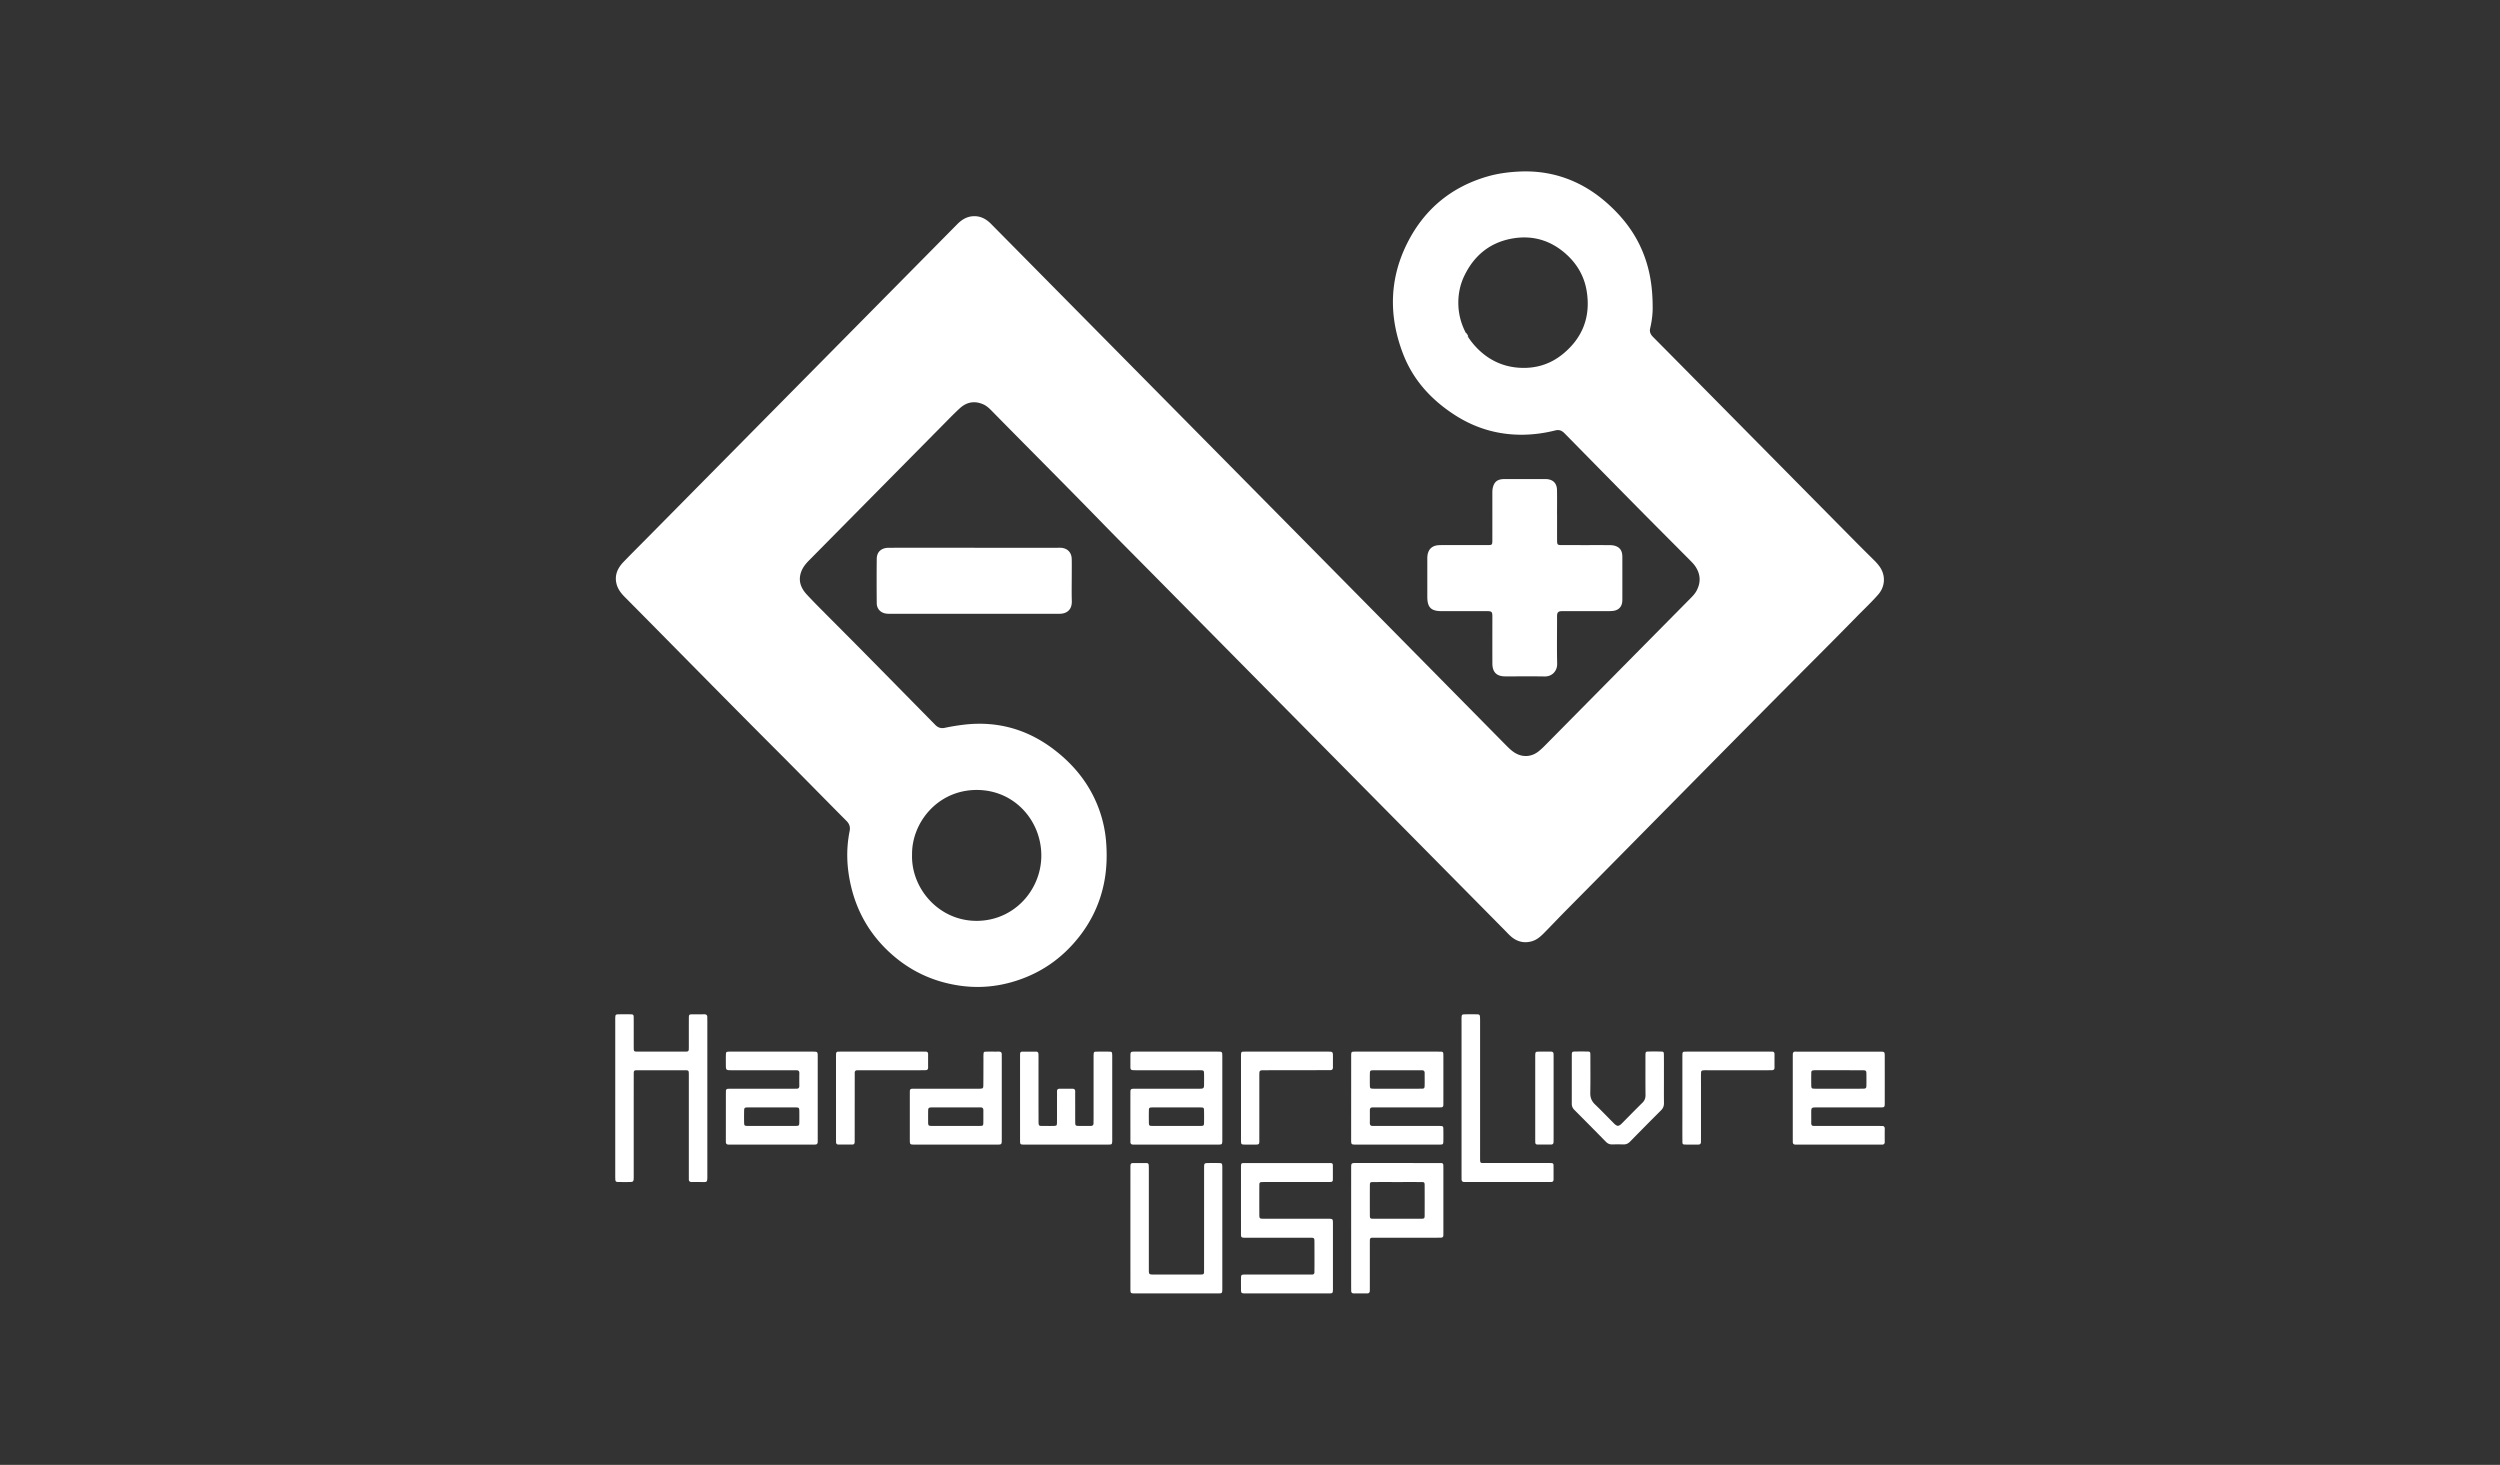 <svg xmlns="http://www.w3.org/2000/svg" width="512" height="300" viewBox="0 0 512 300"><rect x="0" y="0" width="512" height="300" fill="#333333" stroke="none"/><g clip-rule="evenodd" fill="#fff" fill-rule="evenodd"><path d="M318.89 105.55c0 1.692-.007 3.385.001 5.077.005.95.064 1.007 1.011 1.008 3.141.004 6.282.001 9.423.002.527 0 1.048.01 1.562.193.814.288 1.234.867 1.34 1.704.033.264.031.533.031.8.002 2.732.002 5.464 0 8.195 0 .208.001.416-.014.623-.074 1.026-.653 1.723-1.647 1.92-.399.078-.817.085-1.226.086-2.994.007-5.988.004-8.982.004-.235 0-.471-.012-.704.01-.53.05-.735.25-.787.77-.024.236-.01.475-.01.713 0 3.088-.052 6.177.021 9.263.036 1.49-1.031 2.65-2.557 2.622-2.7-.05-5.4-.008-8.1-.017-1.745-.006-2.604-.864-2.611-2.627-.012-3.088-.003-6.176-.004-9.264 0-.237.01-.476-.007-.712-.043-.57-.18-.705-.765-.752-.204-.016-.41-.006-.616-.006h-9.07c-2.098-.01-2.861-.783-2.864-2.907-.002-2.524 0-5.048 0-7.572 0-.207-.006-.416.007-.623.092-1.504.911-2.35 2.401-2.41 1.055-.042 2.113-.013 3.17-.013 2.23-.001 4.461.002 6.692-.001 1.021-.002 1.05-.025 1.05-1.037.005-3.206.003-6.413.001-9.62 0-.416.017-.825.13-1.233.27-.971.794-1.467 1.77-1.595.32-.042.645-.042.967-.042 2.495-.003 4.99-.002 7.485-.001.235 0 .47-.004.705.009 1.38.074 2.163.857 2.186 2.266.03 1.722.007 3.444.007 5.166h.003zM199.56 112.183h16.99c.236 0 .47-.008.705.003 1.318.063 2.198.933 2.232 2.257.029 1.127.008 2.256.008 3.384 0 1.751-.044 3.504.013 5.254.059 1.805-1.03 2.617-2.51 2.621-.293 0-.586.01-.88.01l-33.452-.001c-.38 0-.765.001-1.142-.042-1.152-.133-1.958-.964-1.968-2.132-.026-3.027-.03-6.055.002-9.083.015-1.445.952-2.268 2.484-2.27 5.84-.004 11.68-.001 17.519-.001zM126.003 224.897v-15.768c0-.238-.009-.476.004-.713.032-.608.078-.668.665-.682a57.97 57.97 0 0 1 2.377-.004c.687.013.73.057.734.788.01 1.9.003 3.8.004 5.701 0 .238.006.475.011.713.006.291.158.43.443.43.176.001.352.006.528.006h9.335c.176 0 .352-.005.528-.007.292-.004.423-.167.43-.448.006-.237.01-.475.01-.712.001-1.871-.004-3.742.003-5.613.003-.83.026-.847.838-.854.764-.006 1.527.01 2.29-.009.44-.01.661.162.65.62-.005.266.01.534.01.801 0 10.542-.001 21.083.002 31.625 0 1.487-.038 1.301-1.297 1.31-.616.004-1.233-.01-1.85.001-.43.008-.67-.151-.646-.621.012-.237 0-.475 0-.713v-20.044c0-.208.002-.416 0-.624-.012-.877-.012-.89-.894-.892-3.17-.005-6.34-.005-9.51 0-.866.002-.878.015-.878.905-.004 6.92-.003 13.838-.003 20.757 0 1.23-.002 1.23-1.183 1.231-.558 0-1.115.002-1.673-.001-.895-.005-.912-.022-.925-.97-.005-.297-.003-.594-.003-.89v-15.323zM263.597 238.192h8.277c.234 0 .47.006.704.01.253.005.386.159.389.391.011 1.01.01 2.018.005 3.028-.002.28-.161.435-.443.444-.264.008-.528.014-.792.014h-12.503c-.147 0-.294-.001-.44.001-.87.013-.88.013-.883.906-.007 1.87-.006 3.741 0 5.612.002.99.01.995.972.996 4.344.004 8.688.005 13.032.007 1.07 0 1.072 0 1.072 1.067v13.004c0 .178.006.357-.003.535-.032.604-.079.664-.665.68-.616.017-1.233.005-1.849.005h-15.233c-1.078 0-1.08-.003-1.082-1.064-.002-.683-.01-1.366.003-2.048.015-.698.058-.731.771-.752.176-.006.352-.001.529-.001h12.503c.235 0 .47-.01.705-.002.366.012.54-.151.533-.53-.007-.445.008-.89.007-1.335 0-1.574 0-3.147-.006-4.721-.004-.95-.009-.955-1.003-.955-4.226-.002-8.453 0-12.68-.002-1.501 0-1.36.115-1.361-1.405-.004-4.186-.002-8.373-.002-12.559 0-.178-.003-.356.002-.534.021-.776.024-.788.81-.79 2.877-.005 5.754-.002 8.63-.002zM250.33 251.616v11.936c0 .148.003.297 0 .445-.019.871-.028.892-.903.892-5.665.004-11.33.004-16.994 0-.897 0-.923-.026-.923-.97-.003-8.253-.001-16.507 0-24.761 0-.178.001-.357.017-.534.026-.279.183-.426.463-.427.939-.002 1.878-.005 2.817-.004.28.001.44.154.454.434.016.326.02.653.02.98.001 6.769 0 13.538.002 20.307 0 1.11.003 1.112 1.109 1.112 3.052.002 6.105.001 9.157 0 .205 0 .41-.004.616-.012.286-.01.422-.166.423-.453.001-.267.007-.534.007-.801l.004-20.487c0-1.073 0-1.076 1.044-1.083.675-.004 1.35-.013 2.025.007.59.017.628.07.659.682.011.237.004.475.004.712v12.025zM218.375 234.413c-2.848 0-5.695.003-8.543-.001-.916-.002-.924-.01-.924-.95-.003-5.702-.002-11.404-.001-17.106 0-.178.004-.356.008-.534.007-.288.15-.44.437-.44.94-.003 1.879 0 2.818-.006.325-.001.49.161.505.48.013.267.013.535.013.802.001 4.128-.01 8.256.006 12.384.008 1.8-.12 1.523 1.492 1.55a31.74 31.74 0 0 0 1.585-.004c.641-.021.69-.062.697-.735.015-1.514.006-3.03.007-4.544 0-.594.01-1.188 0-1.781-.007-.37.145-.553.516-.552.88.003 1.762.006 2.642-.002.408-.003.576.18.57.594-.013.95-.002 1.9-.002 2.85.001 1.159-.008 2.317.006 3.475.008.6.08.678.657.693.821.02 1.644-.006 2.466.008.449.007.647-.185.627-.639-.014-.296.007-.593.007-.89l.001-12.385c0-.208-.006-.416.005-.623.033-.626.06-.667.656-.679a70.375 70.375 0 0 1 2.466-.001c.623.01.653.048.686.643.012.208.006.416.006.624v16.572c0 .178.007.357-.004.534-.033.587-.078.65-.685.657-1.321.016-2.642.006-3.963.006h-4.757zM299.323 224.81v-15.764c0-.208-.007-.416.003-.623.029-.605.078-.674.659-.687a57.82 57.82 0 0 1 2.465-.003c.563.01.634.095.661.69.017.384.012.771.012 1.157v27.433c0 1.317-.026 1.172 1.125 1.172 4.256.002 8.512 0 12.767.001.235 0 .47.006.705.007.286.001.44.152.443.435.008.98.008 1.96.006 2.939 0 .317-.154.5-.482.503-.206.002-.411.01-.617.01h-16.64c-.177 0-.353-.007-.529-.005-.408.004-.583-.21-.575-.609.005-.237-.003-.475-.003-.712V224.81zM340.774 221.149c0 1.573-.016 3.147.007 4.72.01.603-.15 1.076-.585 1.51a782.218 782.218 0 0 0-6.355 6.42c-.377.384-.786.589-1.323.577a59.317 59.317 0 0 0-2.378 0c-.503.01-.893-.174-1.248-.536-2.151-2.191-4.31-4.374-6.477-6.549-.36-.36-.518-.761-.517-1.269.01-3.266.001-6.532.008-9.798.001-.845.026-.862.827-.872.734-.01 1.468-.01 2.201.001.758.013.771.022.773.826.005 2.554.031 5.108-.018 7.66-.018.972.289 1.7.98 2.36 1.217 1.16 2.38 2.379 3.566 3.572.187.188.367.388.574.55.42.331.672.322 1.1-.021.16-.129.303-.281.448-.428 1.331-1.34 2.65-2.694 3.997-4.018.455-.447.652-.935.646-1.578-.025-2.494-.014-4.988-.015-7.482 0-.238-.005-.475.003-.713.024-.691.036-.715.692-.727a62.162 62.162 0 0 1 2.377.002c.657.013.7.048.708.716.018 1.306.008 2.613.009 3.919v1.158zM344.552 224.904v-8.372c0-.237.004-.475.011-.712.01-.283.149-.438.438-.44.206 0 .411-.007.616-.007h16.816c.146 0 .293.006.44 0 .36-.018.55.138.548.517-.005.92-.007 1.84 0 2.761.003.388-.21.52-.551.526-.264.004-.528.008-.792.008h-12.326c-.235 0-.47-.007-.704.006-.598.033-.66.08-.678.672-.021.682-.007 1.365-.007 2.048v11.221c0 .238-.01.475-.006.713.006.417-.205.574-.603.57-.85-.012-1.702.01-2.552-.008-.597-.014-.641-.058-.645-.687-.012-1.87-.005-3.74-.005-5.61v-3.206zM171.213 224.901v-8.368c0-.238.004-.475.012-.712.01-.282.15-.44.438-.442.176-.002.352-.006.528-.006h16.898c.147 0 .294.007.44 0 .363-.018.549.146.548.521-.003.92-.004 1.84 0 2.76.001.385-.21.517-.556.517-.352 0-.704.014-1.056.014l-12.058.001c-.264 0-.528.008-.792.004-.402-.006-.595.182-.57.596.01.177.003.355.003.534l-.01 13.087c0 .178.004.356-.006.534-.016.272-.147.456-.433.458-.968.007-1.936.007-2.904.004-.325-.002-.472-.188-.472-.51 0-.267-.01-.534-.01-.801v-8.19zM254.155 224.857v-8.371c0-.237.005-.475.016-.712.013-.244.143-.381.387-.39.235-.008.47-.01.704-.01h16.64c1.082 0 1.083.002 1.085 1.141.001.683-.009 1.366 0 2.048.004.401-.153.616-.57.602-.234-.008-.469.003-.704.003l-12.588.018h-.089c-1.125.004-1.127.004-1.128 1.112 0 4.245.003 8.49-.001 12.735-.002 1.49.154 1.376-1.381 1.38-.558.001-1.116.012-1.673-.004-.632-.018-.677-.069-.695-.735-.013-.475-.003-.95-.003-1.425v-7.392z"/><path d="M318.177 224.902v8.284c0 .237-.004.475-.01.712-.006.321-.167.501-.487.503a359.9 359.9 0 0 1-2.817.001c-.283 0-.43-.153-.438-.44-.005-.177-.01-.355-.01-.534v-17.012c0-.118-.004-.238.002-.356.032-.612.07-.67.659-.68.85-.018 1.702.001 2.553-.007.369-.003.541.167.542.534 0 .237.006.475.006.712v8.283zM384.963 116.067a9.374 9.374 0 0 0-1.095-1.276c-1.13-1.124-2.27-2.24-3.39-3.373-8.659-8.754-17.314-17.512-25.97-26.27-5.313-5.375-10.62-10.757-15.946-16.121-.527-.531-.787-1.067-.604-1.821.394-1.624.54-3.277.506-4.434-.01-4.762-.824-8.827-2.69-12.654-1.58-3.242-3.808-5.972-6.467-8.363-2.1-1.888-4.409-3.451-6.984-4.59-3.554-1.571-7.268-2.213-11.15-2.031-2.215.104-4.394.387-6.511.998-7.388 2.134-12.918 6.672-16.41 13.572-3.729 7.37-3.866 14.999-.938 22.678 2.06 5.401 5.762 9.447 10.528 12.547 4.26 2.77 8.924 4.148 13.992 4.102 2.27-.02 4.506-.334 6.705-.883.678-.17 1.209-.02 1.699.423.197.178.38.372.566.562 4.805 4.883 9.602 9.774 14.416 14.647 3.61 3.655 7.244 7.285 10.863 10.932.373.376.758.755 1.06 1.188 1.088 1.564 1.251 3.218.383 4.95-.284.566-.676 1.037-1.115 1.48-10.028 10.143-20.053 20.29-30.082 30.43a13.96 13.96 0 0 1-1.244 1.13c-1.508 1.196-3.396 1.252-5 .182-.692-.462-1.267-1.055-1.848-1.644-13.34-13.517-26.675-27.038-40.02-40.548-19.88-20.125-39.766-40.242-59.65-60.362-1.867-1.89-3.738-3.778-5.605-5.669-1.02-1.033-2.21-1.661-3.693-1.568-1.3.081-2.325.724-3.226 1.635-21.213 21.468-42.43 42.933-63.645 64.399-1.557 1.575-3.128 3.137-4.667 4.73-1.208 1.252-1.918 2.701-1.472 4.513.265 1.073.915 1.922 1.668 2.681 10.315 10.396 20.555 20.867 30.911 31.221 4.865 4.865 9.671 9.79 14.524 14.667.61.613.807 1.261.64 2.086-.771 3.82-.59 7.61.312 11.387 1.288 5.386 3.988 9.924 8.055 13.611 4.088 3.707 8.873 5.907 14.326 6.667 3.489.486 6.926.245 10.293-.682 5.759-1.585 10.501-4.784 14.177-9.553 2.436-3.16 4.085-6.703 4.904-10.634.561-2.693.672-5.406.496-8.148a25.384 25.384 0 0 0-2.405-9.33c-1.944-4.105-4.844-7.408-8.422-10.114-5.385-4.072-11.427-5.76-18.127-5.026a45.076 45.076 0 0 0-4.168.678c-.76.156-1.386-.072-1.914-.627-.204-.214-.414-.421-.622-.632-4.764-4.839-9.522-9.683-14.293-14.516-2.76-2.794-5.541-5.565-8.305-8.354a124.77 124.77 0 0 1-3.08-3.182c-1.17-1.269-1.77-2.729-1.205-4.481.317-.981.937-1.767 1.651-2.49 9.177-9.28 18.348-18.564 27.524-27.844 1.12-1.133 2.227-2.284 3.403-3.356 1.422-1.295 3.072-1.546 4.824-.751.785.356 1.38.998 1.98 1.61 7.349 7.477 14.766 14.884 22.078 22.397 3.707 3.81 7.466 7.567 11.202 11.347 23.85 24.131 47.699 48.262 71.55 72.391.497.504.965 1.041 1.535 1.466 1.158.864 2.429 1.114 3.831.759 1.077-.273 1.871-.97 2.62-1.727 1.576-1.597 3.115-3.231 4.694-4.824 17.316-17.468 34.532-35.037 51.908-52.444 2.524-2.528 5.034-5.071 7.535-7.623 1.447-1.476 2.958-2.888 4.317-4.45 1.42-1.635 1.527-3.893.287-5.671zM320.01 72.552c-2.6 2.11-5.652 2.992-8.971 2.757-3.086-.218-5.791-1.412-8.071-3.551a15.354 15.354 0 0 1-2.278-2.703c-.197-.286-.317-.616-.505-.908-.927-1.79-1.452-3.7-1.514-5.713-.064-2.075.322-4.082 1.226-5.957 2.06-4.275 5.408-6.92 10.046-7.668 4.077-.658 7.743.47 10.84 3.27 2.238 2.024 3.688 4.535 4.173 7.547.849 5.272-.85 9.605-4.946 12.926zM186.79 175.08c-.113-6.535 5.192-13.27 13.2-13.297 7.79-.026 13.304 6.333 13.273 13.49-.03 7.006-5.592 13.33-13.286 13.318-7.75-.013-13.375-6.666-13.188-13.511z"/><path d="M300.185 68.147c.297.23.473.528.505.908-.276-.24-.468-.53-.505-.908zM295.601 231.345c-.01-.709-.033-.723-.764-.749-.235-.007-.47-.002-.704-.002h-12.328c-.205 0-.411-.01-.616 0-.432.02-.655-.153-.647-.62.015-.86.009-1.721.005-2.582-.002-.4.166-.611.58-.595.234.01.47-.001.705-.001h12.503c.264 0 .528-.007.792-.01.33-.003.473-.183.472-.504 0-.178.005-.356.005-.534v-9.353c0-.208-.004-.416-.014-.623-.013-.246-.148-.378-.39-.388-.235-.009-.47-.01-.704-.01h-15.85c-.41 0-.821-.01-1.232.002-.647.018-.669.046-.692.727-.004.119 0 .238 0 .356l-.007 16.924c0 .119-.004.238.003.356.037.587.089.64.683.67.234.013.469.004.704.004h14.969c.587 0 1.174.015 1.76.001.722-.017.754-.049.766-.753.013-.772.012-1.544 0-2.316zm-15.054-11.318c.013-.806.035-.826.866-.837.762-.01 1.526-.002 2.288-.002h6.865c.206 0 .411.008.616.003.395-.01.594.161.59.58-.01.831.017 1.662-.004 2.493-.017.65-.062.694-.728.7-1.642.012-3.286.003-4.929.003v.002c-1.554 0-3.11.005-4.664-.002-.877-.004-.89-.021-.901-.893a70.84 70.84 0 0 1 0-2.047zM386 231.193c.007-.416-.169-.6-.57-.594-.235.004-.47-.005-.704-.005h-12.5c-.234 0-.47-.01-.704-.002-.4.014-.59-.16-.582-.58.013-.682 0-1.365.001-2.048.003-1.162.004-1.164 1.171-1.164 4.284-.001 8.568 0 12.851-.002 1.029 0 1.033-.007 1.034-1.01.002-3.117.002-6.234 0-9.35-.001-1.061-.005-1.064-1.08-1.064h-16.724c-.147 0-.294.01-.44-.002-.418-.035-.59.176-.588.576 0 .178-.004.356-.004.534v16.829c0 .178.006.356.004.534-.005.419.213.585.608.567.205-.009.41.001.616.001h16.46c.206 0 .41-.005.616-.002.368.005.53-.184.53-.547-.003-.89-.011-1.781.005-2.671zm-15.052-11.331c.015-.603.055-.629.665-.675.088-.007.176-.009.264-.009 3.164.003 6.328.003 9.491.013.84.003.872.051.875.923.003.681.008 1.363 0 2.044-.01.74-.058.801-.813.806-1.611.012-3.222.004-4.834.004-1.582 0-3.163.006-4.745-.001-.88-.004-.898-.026-.907-.883a66.2 66.2 0 0 1 .004-2.222zM167.47 216.442c0-1.065-.005-1.068-1.082-1.068H149.74c-.118 0-.235-.004-.352 0-.676.025-.705.041-.725.701-.02.623-.01 1.247-.009 1.87.002 1.234.003 1.239 1.189 1.24 3.846.002 7.692 0 11.538 0 .558 0 1.116.01 1.673.001.42-.006.665.124.653.61-.021.861-.012 1.723-.004 2.584.004.413-.185.597-.585.588-.235-.006-.47.002-.705.002l-12.507.001c-.264 0-.529.002-.792.015-.271.012-.44.143-.444.438-.002.208-.01.416-.01.624l-.006 9.355c0 .119.008.238.002.356-.022.436.148.678.61.653.206-.01.412.001.617.001H166.267c.234 0 .47-.002.704-.006.323-.007.478-.187.492-.502.007-.178.007-.357.007-.535 0-5.643.002-11.285 0-16.928zm-3.768 13.309c-.009.801-.036.828-.863.84-.616.01-1.232.003-1.848.003-2.552 0-5.105.004-7.657-.002-.929-.002-.934-.014-.944-.946a64.76 64.76 0 0 1 .003-2.048c.016-.742.064-.793.824-.798 1.613-.009 3.227-.003 4.84-.003 1.614 0 3.228-.006 4.841.003.747.004.794.06.804.814.009.712.008 1.425 0 2.137zM250.33 233.28v-16.748c0-.237-.004-.475-.016-.711-.015-.282-.164-.434-.448-.439-.235-.003-.47-.008-.704-.009h-16.645c-1.006.001-1.007.004-1.01 1.052 0 .446-.003.891.002 1.337.017 1.453-.206 1.424 1.45 1.424l12.154-.001c.205 0 .41-.003.616.001.829.019.85.034.865.841.01.594.005 1.188.002 1.782-.005 1.158-.007 1.16-1.167 1.16-4.315.002-8.63 0-12.945.003-.942 0-.975.028-.977.918-.005 3.237 0 6.473.001 9.71 0 .09.004.178.003.267-.003.369.178.545.54.541.235-.002.47.004.705.004h16.38c.176 0 .352.008.528-.002.593-.033.628-.07.663-.684.008-.148.004-.297.004-.446zm-3.74-3.44c-.01.693-.054.744-.773.75-1.615.011-3.229.003-4.843.003-1.614 0-3.229.008-4.843-.003-.815-.005-.834-.032-.844-.857-.01-.713-.012-1.425 0-2.138.014-.754.049-.792.819-.795 2.29-.007 4.579-.003 6.868-.003.969 0 1.937-.01 2.906.005.65.01.695.057.708.723.016.772.015 1.544.003 2.316zM295.604 252.476v-13.264c0-.208-.004-.416-.013-.623-.011-.246-.146-.378-.387-.39-.176-.008-.352-.007-.528-.007-5.633-.002-11.265-.005-16.898-.005-1.054 0-1.06.006-1.061 1.077-.003 4.095-.002 8.19-.002 12.285v11.93c0 .267.013.534.005.8-.012.395.135.618.557.614.91-.008 1.82-.005 2.729-.003.369 0 .527-.201.53-.556.003-.237.006-.475.006-.712v-8.903c0-.237.009-.474.005-.712-.004-.375.18-.536.544-.523.234.009.47-.001.704-.001h12.585c.235 0 .47-.005.704-.006.364-.002.533-.189.518-.556-.006-.148.002-.296.002-.445zm-3.835-3.706c-.004.81-.023.825-.86.826-3.165.004-6.33.004-9.495 0-.84-.001-.862-.018-.866-.822a582.23 582.23 0 0 1 0-5.87c.005-.809.023-.818.864-.821 1.583-.006 3.166-.002 4.748-.002 1.583 0 3.165-.004 4.748.002.844.003.858.01.86.817.009 1.957.01 3.914.001 5.87zM205.162 216.618c0-.208-.011-.416-.001-.624.021-.455-.186-.635-.634-.625-.821.019-1.643-.006-2.464.009-.602.01-.621.04-.65.676-.014.326-.004.653-.005.98-.005 1.72-.001 3.442-.021 5.164-.008.706-.063.741-.763.77-.234.009-.469.002-.704.002l-12.323.001c-.264 0-.528.006-.792.009-.328.003-.474.179-.47.502.002.178-.005.356-.005.534v9.35c.002 1.04.006 1.045 1.006 1.046 2.816.003 5.633.001 8.45.001h1.144c2.406 0 4.812.003 7.218 0 1.008-.002 1.008-.007 1.014-1.056v-.178-16.561zm-3.775 13.261c-.01.654-.05.703-.715.709-1.643.014-3.286.004-4.93.005-1.584 0-3.168.006-4.752-.001-.88-.005-.905-.036-.909-.891-.003-.683-.004-1.366.001-2.048.006-.783.065-.851.865-.853 2.67-.006 5.34-.003 8.01-.003.617 0 1.233.01 1.849 0 .405-.005.593.18.59.589-.006.83.005 1.662-.009 2.493z"/></g></svg>